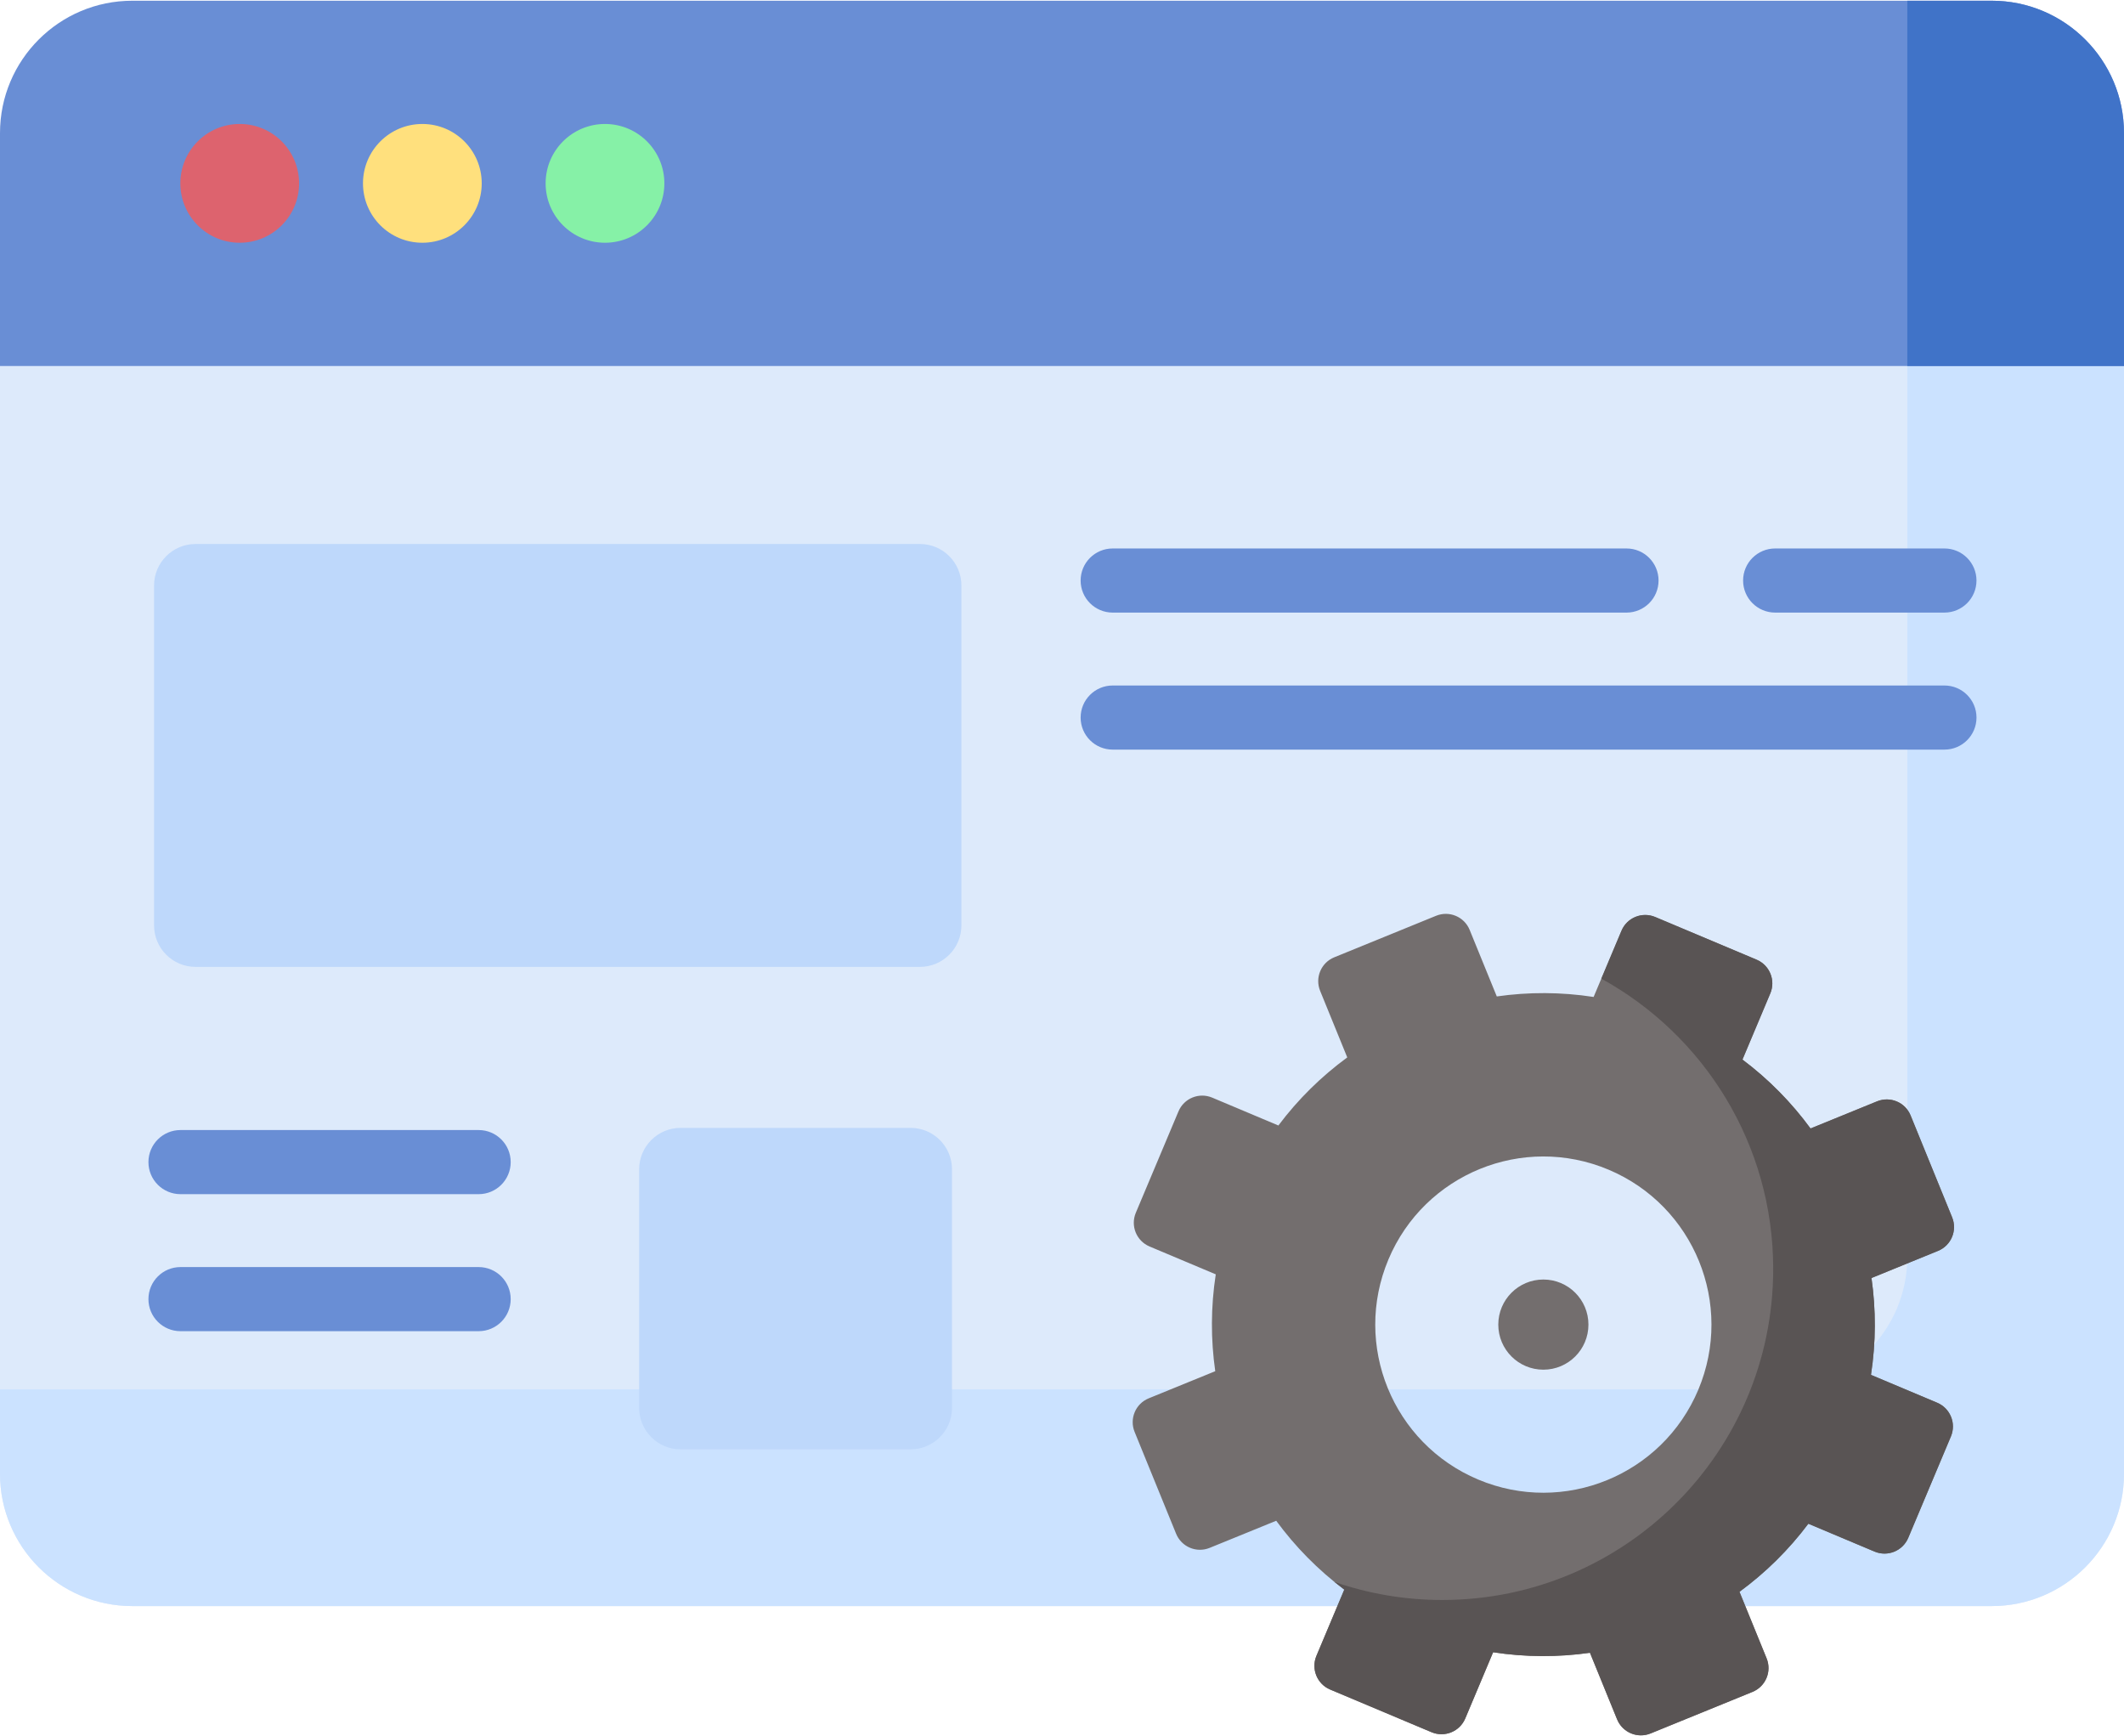 <svg width="383" height="313" viewBox="0 0 383 313" fill="none" xmlns="http://www.w3.org/2000/svg">
<path d="M3.835 59.078L0 65.986V265.702C0 278.881 10.684 289.565 23.863 289.565H359.137C372.316 289.565 383 278.881 383 265.702V65.986L379.165 59.078H3.835Z" fill="#DDEAFB"/>
<path d="M343.926 59.078V226.628C343.926 239.807 333.242 250.491 320.063 250.491H0V265.702C0 278.881 10.684 289.565 23.863 289.565H359.137C372.316 289.565 383 278.881 383 265.702V65.986L379.165 59.078H343.926Z" fill="#CBE2FF"/>
<path d="M359.137 0.131H23.863C10.684 0.131 0 10.815 0 23.994V65.986H383V23.994C383 10.815 372.316 0.131 359.137 0.131Z" fill="#698ED5"/>
<path d="M43.226 43.765C49.138 43.765 53.932 38.971 53.932 33.059C53.932 27.146 49.138 22.352 43.226 22.352C37.313 22.352 32.52 27.146 32.52 33.059C32.52 38.971 37.313 43.765 43.226 43.765Z" fill="#DD636E"/>
<path d="M76.159 43.765C82.072 43.765 86.865 38.971 86.865 33.059C86.865 27.146 82.072 22.352 76.159 22.352C70.246 22.352 65.453 27.146 65.453 33.059C65.453 38.971 70.246 43.765 76.159 43.765Z" fill="#FFE07D"/>
<path d="M109.093 43.765C115.006 43.765 119.799 38.971 119.799 33.059C119.799 27.146 115.006 22.352 109.093 22.352C103.18 22.352 98.387 27.146 98.387 33.059C98.387 38.971 103.18 43.765 109.093 43.765Z" fill="#86F1A7"/>
<path d="M165.882 174.321H35.262C31.13 174.321 27.781 170.972 27.781 166.841V105.559C27.781 101.427 31.13 98.078 35.262 98.078H165.882C170.013 98.078 173.362 101.427 173.362 105.559V166.841C173.362 170.972 170.013 174.321 165.882 174.321Z" fill="#BED8FB"/>
<path d="M164.188 261.306H122.73C118.599 261.306 115.25 257.957 115.25 253.826V210.827C115.25 206.696 118.599 203.347 122.73 203.347H164.188C168.319 203.347 171.668 206.696 171.668 210.827V253.826C171.668 257.957 168.319 261.306 164.188 261.306Z" fill="#BED8FB"/>
<path d="M86.309 215.298H32.545C29.352 215.298 26.766 212.711 26.766 209.519C26.766 206.327 29.353 203.739 32.545 203.739H86.309C89.502 203.739 92.089 206.327 92.089 209.519C92.089 212.711 89.502 215.298 86.309 215.298Z" fill="#698ED5"/>
<path d="M86.309 240.002H32.545C29.352 240.002 26.766 237.415 26.766 234.223C26.766 231.031 29.353 228.443 32.545 228.443H86.309C89.502 228.443 92.089 231.031 92.089 234.223C92.089 237.415 89.502 240.002 86.309 240.002Z" fill="#698ED5"/>
<path d="M350.62 110.445H320.096C316.903 110.445 314.316 107.857 314.316 104.665C314.316 101.473 316.904 98.886 320.096 98.886H350.62C353.813 98.886 356.399 101.473 356.399 104.665C356.399 107.857 353.813 110.445 350.62 110.445Z" fill="#698ED5"/>
<path d="M293.292 110.445H200.639C197.446 110.445 194.859 107.857 194.859 104.665C194.859 101.473 197.447 98.886 200.639 98.886H293.292C296.485 98.886 299.071 101.473 299.071 104.665C299.071 107.857 296.485 110.445 293.292 110.445Z" fill="#698ED5"/>
<path d="M350.623 135.15H200.639C197.446 135.15 194.859 132.562 194.859 129.37C194.859 126.178 197.447 123.591 200.639 123.591H350.623C353.816 123.591 356.402 126.178 356.402 129.37C356.402 132.562 353.816 135.15 350.623 135.15Z" fill="#698ED5"/>
<path d="M349.31 252.901L337.372 247.878C338.276 242.016 338.283 236.138 337.466 230.417L349.463 225.526C351.836 224.558 352.976 221.849 352.008 219.476L344.521 201.109C343.554 198.736 340.845 197.596 338.471 198.564L326.473 203.455C323.058 198.793 318.942 194.595 314.198 191.036L319.222 179.098C320.216 176.736 319.106 174.014 316.743 173.02L298.463 165.327C296.1 164.333 293.379 165.443 292.385 167.806L287.362 179.744C281.5 178.84 275.622 178.832 269.901 179.65L265.009 167.653C264.042 165.28 261.333 164.14 258.959 165.107L240.593 172.595C238.219 173.563 237.079 176.271 238.047 178.645L242.938 190.643C238.276 194.058 234.079 198.173 230.52 202.917L218.582 197.894C216.219 196.9 213.497 198.01 212.503 200.373L204.811 218.653C203.817 221.016 204.926 223.738 207.289 224.732L219.227 229.755C218.324 235.617 218.315 241.495 219.134 247.216L207.136 252.108C204.763 253.076 203.623 255.784 204.591 258.158L212.078 276.524C213.046 278.897 215.755 280.037 218.128 279.069L230.126 274.179C233.541 278.841 237.658 283.038 242.401 286.597L237.378 298.535C236.384 300.897 237.493 303.619 239.856 304.614L258.137 312.306C260.5 313.3 263.221 312.191 264.215 309.828L269.239 297.89C275.1 298.793 280.978 298.801 286.7 297.983L291.591 309.98C292.558 312.354 295.268 313.494 297.641 312.526L316.007 305.039C318.381 304.071 319.521 301.362 318.553 298.988L313.661 286.991C318.323 283.576 322.52 279.46 326.08 274.717L338.018 279.74C340.38 280.734 343.101 279.624 344.096 277.261L351.789 258.981C352.783 256.617 351.673 253.895 349.31 252.901ZM266.546 266.75C251.119 260.258 243.874 242.489 250.365 227.062C256.857 211.635 274.626 204.391 290.053 210.882C305.48 217.374 312.724 235.143 306.233 250.57C299.742 265.997 281.973 273.241 266.546 266.75Z" fill="#736E6E"/>
<path d="M278.299 246.944C282.788 246.944 286.427 243.305 286.427 238.816C286.427 234.327 282.788 230.688 278.299 230.688C273.811 230.688 270.172 234.327 270.172 238.816C270.172 243.305 273.811 246.944 278.299 246.944Z" fill="#736E6E"/>
<path d="M349.312 252.901L337.374 247.878C338.277 242.016 338.285 236.138 337.467 230.417L349.464 225.526C351.838 224.558 352.978 221.849 352.01 219.476L344.523 201.109C343.556 198.736 340.846 197.596 338.473 198.564L326.475 203.455C323.06 198.793 318.944 194.595 314.2 191.036L319.223 179.098C320.217 176.736 319.108 174.014 316.745 173.02L298.465 165.327C296.102 164.333 293.38 165.443 292.387 167.806L288.752 176.443C307.222 186.59 319.743 206.222 319.743 228.783C319.743 261.745 293.022 288.465 260.061 288.465C253.256 288.465 246.724 287.31 240.631 285.212C241.212 285.684 241.802 286.144 242.403 286.596L237.38 298.534C236.386 300.896 237.495 303.617 239.858 304.611L258.139 312.304C260.502 313.298 263.224 312.188 264.218 309.825L269.241 297.887C275.103 298.791 280.981 298.799 286.702 297.981L291.593 309.978C292.561 312.352 295.27 313.492 297.644 312.524L316.01 305.036C318.383 304.069 319.523 301.36 318.555 298.986L313.664 286.989C318.326 283.574 322.524 279.458 326.083 274.714L338.021 279.737C340.383 280.732 343.105 279.622 344.099 277.259L351.791 258.978C352.784 256.617 351.674 253.895 349.312 252.901Z" fill="#595454"/>
<path d="M359.137 0.131H343.926V65.986H383V23.994C383 10.815 372.316 0.131 359.137 0.131Z" fill="#4073C8"/>
</svg>
